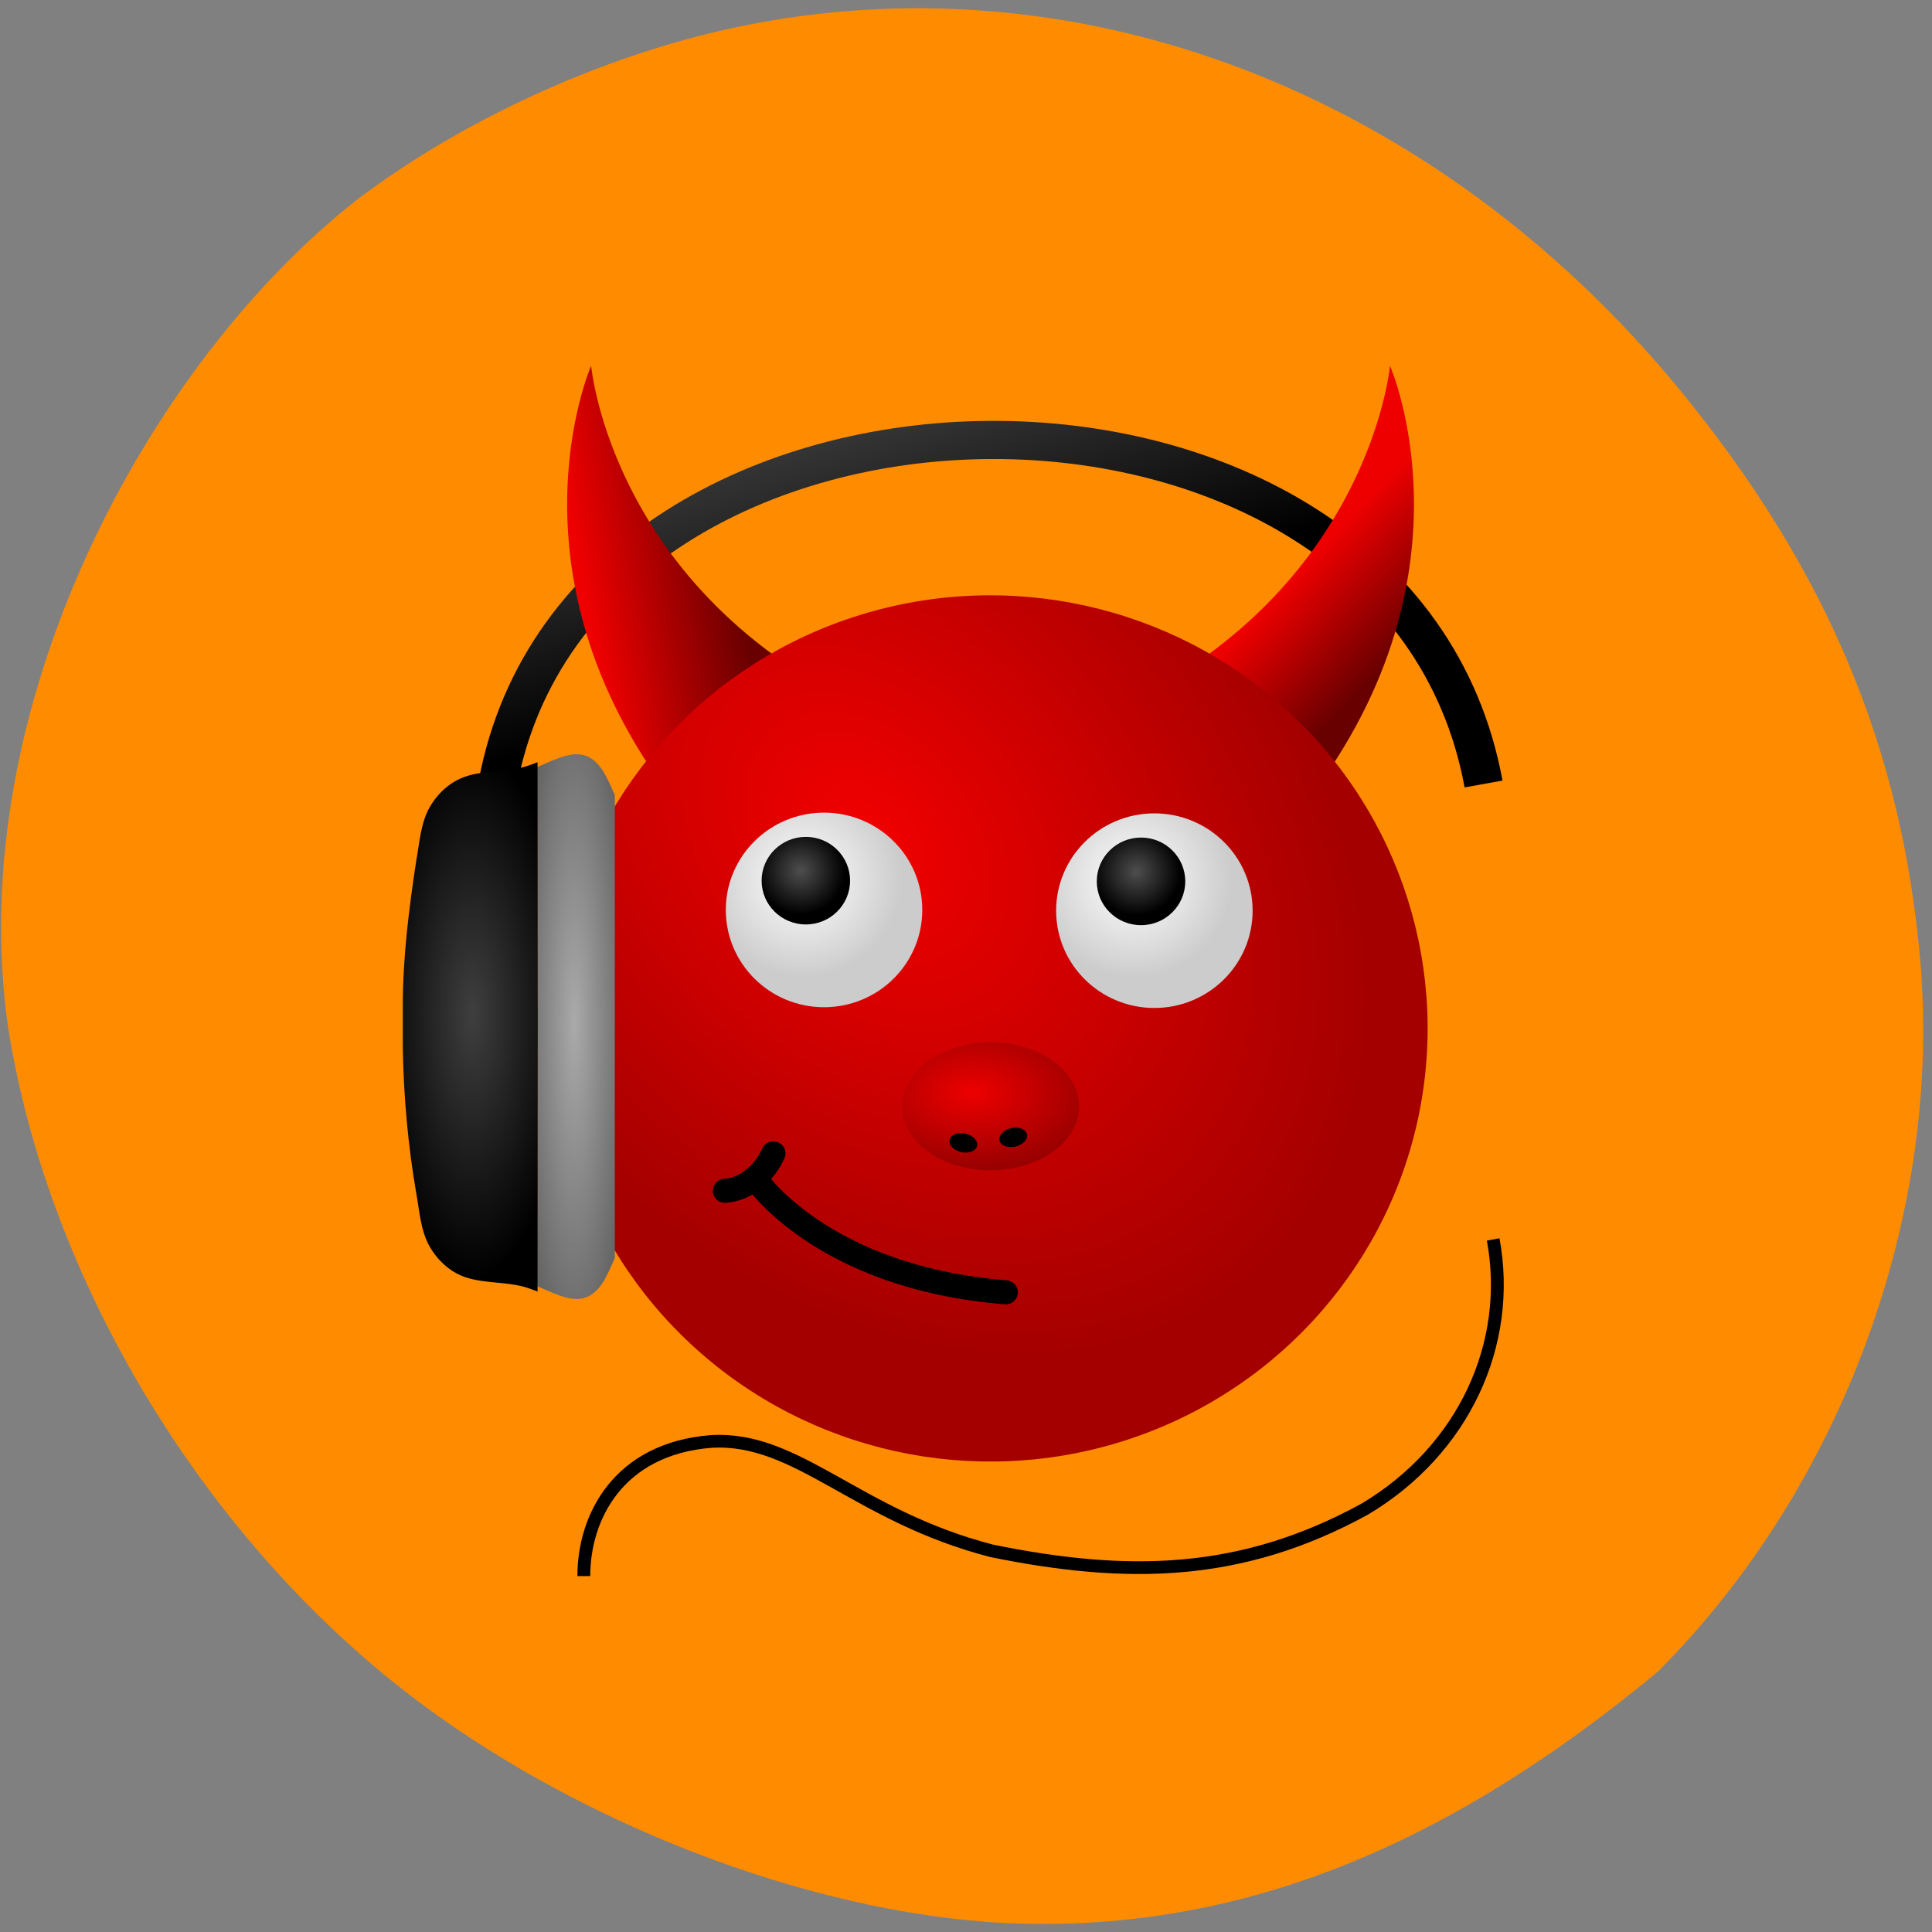<svg xmlns="http://www.w3.org/2000/svg" xmlns:xlink="http://www.w3.org/1999/xlink" viewBox="0 0 256 256"><rect x="0" y="0" width="256" height="256" fill="#808080" stroke="none"/><defs><clipPath><path transform="matrix(15.333 0 0 11.5 415 -125.5)" d="m -24 13 c 0 1.105 -0.672 2 -1.5 2 -0.828 0 -1.5 -0.895 -1.5 -2 0 -1.105 0.672 -2 1.5 -2 0.828 0 1.5 0.895 1.5 2 z"/></clipPath><linearGradient id="9"><stop stop-color="#e00"/><stop stop-color="#690000" offset="1"/></linearGradient><linearGradient xlink:href="#9" id="A" x1="162.12" y1="56.16" x2="166.19" y2="55.4" gradientUnits="userSpaceOnUse"/><linearGradient id="B"><stop stop-color="#4e4e4e"/><stop offset="1"/></linearGradient><linearGradient xlink:href="#9" id="C" x1="181.34" y1="54.18" x2="183.93" y2="56.61" gradientUnits="userSpaceOnUse"/><linearGradient gradientUnits="userSpaceOnUse" y2="55.657" x2="171.82" y1="48.678" x1="169.8" id="D" xlink:href="#7"/><linearGradient id="8"><stop stop-color="#fff"/><stop stop-color="#ccc" offset="1"/></linearGradient><linearGradient id="7"><stop stop-color="#3f3f3f"/><stop offset="1"/></linearGradient><radialGradient gradientUnits="userSpaceOnUse" gradientTransform="matrix(0 -1.206 0.196 0 115.65 235.94)" r="7.407" cy="68.29" cx="142.13" id="6"><stop stop-color="#aaa"/><stop stop-color="#666" offset="1"/></radialGradient><radialGradient r="2.646" cy="62.5" cx="178.12" gradientTransform="matrix(0.802 0.007 -0.013 1.303 -210.57 89.86)" gradientUnits="userSpaceOnUse" id="1"><stop stop-color="#e00"/><stop stop-color="#900" offset="1"/></radialGradient><radialGradient xlink:href="#6" id="E" gradientUnits="userSpaceOnUse" gradientTransform="matrix(0 -1.206 0.196 0 115.65 235.94)" cx="142.13" cy="68.29" r="7.407"/><radialGradient r="1.191" cy="71.84" cx="202.4" gradientUnits="userSpaceOnUse" id="0" xlink:href="#B"/><radialGradient gradientUnits="userSpaceOnUse" r="1.226" cy="62.35" cx="177.08" id="2" xlink:href="#B"/><radialGradient gradientTransform="matrix(1.125 0.829 -0.601 0.816 -10.674 -144.72)" gradientUnits="userSpaceOnUse" r="11.774" cy="22.2" cx="180.4" id="3"><stop stop-color="#f10000"/><stop stop-color="#a40000" offset="1"/></radialGradient><radialGradient xlink:href="#7" id="F" gradientUnits="userSpaceOnUse" gradientTransform="matrix(-0.002 -1 0.363 -0.001 102.89 206.54)" cx="142.19" cy="65.23" r="7.197"/><radialGradient gradientUnits="userSpaceOnUse" r="2.723" cy="62.6" cx="177" id="4" xlink:href="#8"/><radialGradient r="2.646" cy="72.09" cx="202.47" gradientUnits="userSpaceOnUse" id="5" xlink:href="#8"/></defs><path d="m 130.42 1050.99 c -26.397 -2.048 -57.29 -14.657 -78.83 -32.17 -26.2 -21.308 -45.35 -53.989 -50.5 -86.2 -6.136 -42.554 18.578 -88.29 46.47 -109.99 14.03 -10.568 32.581 -18.979 49.988 -22.658 45.3 -9.582 92.56 8.559 124.96 47.965 19.418 23.62 29.473 47.43 31.924 75.6 2.939 33.769 -10.415 69.981 -34.795 94.36 -27.743 22.988 -56.27 35.463 -89.22 33.11 z" transform="translate(0 -796.36)" fill="#ff8c00"/><g transform="matrix(4.781 0 0 4.735 -696.05 -179.72)"><path d="m 159.38 59.895 c 2.355 -12.719 24.967 -12.955 27.323 0" fill="none" stroke="url(#D)" stroke-width="1.068"/><path d="m 161.97,48.19 c 0,0 -2.621,6.03 2.544,12.491 l 5.552,-2.659 C 162.547,54.753 161.97,48.19 161.97,48.19 z" fill="url(#A)"/><path d="m 184.11 48.19 c 0 0 2.621 6.03 -2.544 12.491 l -5.552 -2.659 c 7.519 -3.269 8.096 -9.832 8.096 -9.832 z" fill="url(#C)"/><circle r="12.12" cx="183.41" cy="27.41" transform="matrix(0.976 0.218 -0.218 0.976 0 0)" fill="url(#3)"/><ellipse transform="matrix(0 -1 1 0 0 0)" ry="2.452" rx="1.791" cy="173.04" cx="-68.915" fill="url(#1)"/><g fill="none" stroke="#000"><g stroke-linecap="round" stroke-width="0.674"><path d="m 173.46 74.12 c -5.134 -0.417 -6.948 -3.197 -6.948 -3.197"/><path d="m 165.68 71.28 c 0.956 -0.084 1.339 -1.048 1.339 -1.048"/></g><path d="m 186.97 72.64 c 0.535 2.913 -0.807 5.89 -3.559 7.547 -3.425 1.894 -6.57 1.942 -10.338 1.168 -3.764 -0.981 -5.373 -3.2 -7.773 -3.062 -2.578 0.204 -3.533 2.12 -3.533 3.769" stroke-width="0.356"/></g><circle cx="177.58" cy="63.44" r="2.723" fill="url(#4)"/><circle r="1.226" cy="62.62" cx="177.21" fill="url(#2)" stroke-width="0.048"/><g transform="matrix(1.029 0 0 1.029 -40.493 -11.601)"><circle cx="203.03" cy="72.906" r="2.646" fill="url(#5)"/><circle r="1.191" cy="72.11" cx="202.54" fill="url(#0)" stroke-width="0.047"/></g><g transform="matrix(1.029 0 0 1.029 28.732 0.18)"><path id="G" d="m 128.03,71.69 c 0.698,0.299 1.247,0.623 1.727,-0.039 0.158,-0.22 0.364,-0.728 0.364,-0.728 v -5.675 -1.234 -5.675 c 0,0 -0.205,-0.508 -0.364,-0.728 -0.219,-0.303 -0.452,-0.399 -0.707,-0.387 -0.302,0.015 -0.641,0.185 -1.02,0.347 l 0.005,6.493 h 0.001 v 0.566 0.566 h -0.001 z" fill="url(#E)"/><path id="H" d="m 128.04,57.44 c 0,0 -0.236,0.093 -0.358,0.127 -0.596,0.164 -1.274,0.072 -1.818,0.364 -0.302,0.162 -0.558,0.429 -0.727,0.727 -0.246,0.435 -0.275,0.963 -0.364,1.455 -0.197,1.311 -0.363,2.632 -0.363,3.959 v 1.132 c 0.023,1.323 0.14,2.666 0.363,3.959 0.088,0.492 0.118,1.02 0.364,1.455 0.169,0.298 0.425,0.565 0.727,0.727 0.545,0.292 1.223,0.199 1.818,0.363 0.122,0.034 0.358,0.127 0.358,0.127 l 0.005,-6.631 h 0.001 v -0.566 -0.566 h -0.001 z" fill="url(#F)"/></g><g transform="matrix(-1.029 0 0 1.029 317.34 0.182)"><use xlink:href="#G" width="1" height="1"/><use xlink:href="#H" width="1" height="1"/></g><ellipse transform="matrix(-0.225 -0.974 0.974 -0.225 0 0)" ry="0.39" rx="0.265" cy="153.56" cx="-107.12"/><ellipse cx="-29.376" cy="-183.67" rx="0.265" ry="0.39" transform="matrix(0.225 -0.974 -0.974 -0.225 0 0)"/></g></svg>